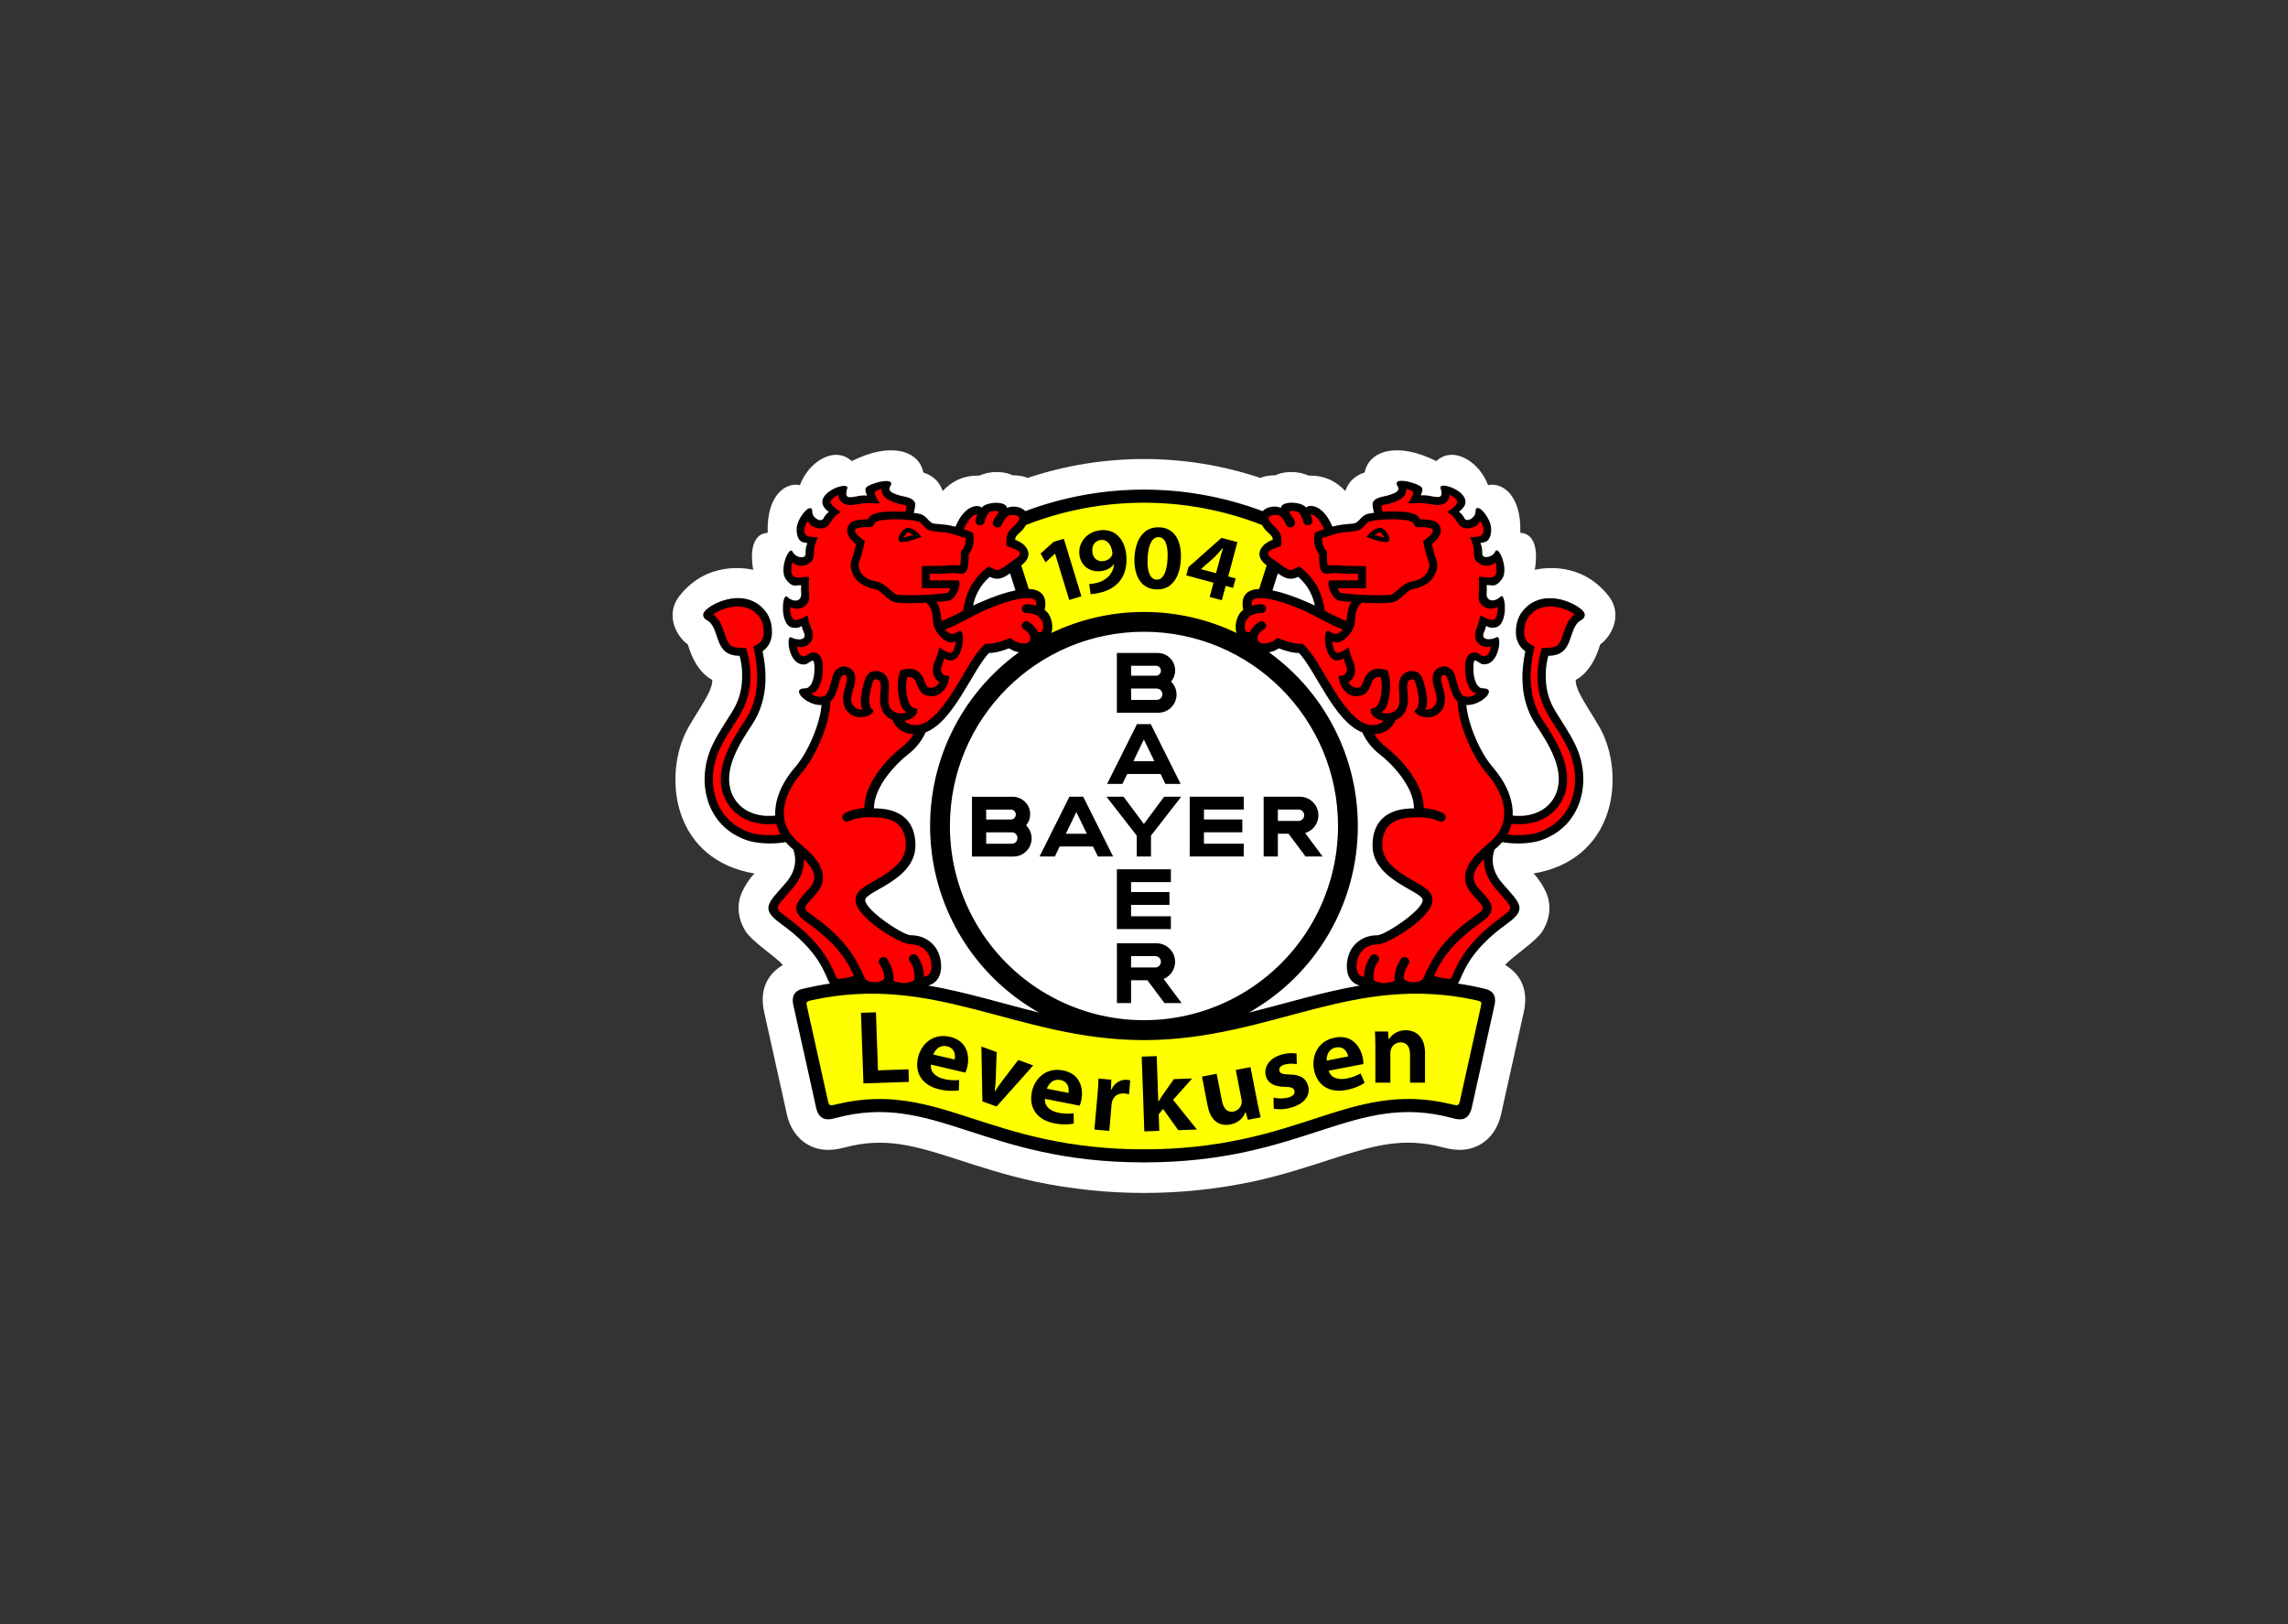 <svg width="100" height="71" viewBox="0 0 100 71" fill="none" xmlns="http://www.w3.org/2000/svg">
<rect x="0" y="0" width="100" height="71" fill="#333333" stroke="none"/>
<path d="M41.202 21.468C41.42 21.239 41.907 20.766 42.804 20.796C43.366 20.537 44.008 20.639 44.247 20.779C44.247 20.779 44.652 20.77 44.913 20.895C48.215 19.792 51.786 19.792 55.088 20.895C55.348 20.77 55.752 20.779 55.752 20.779C55.991 20.639 56.634 20.537 57.196 20.796C58.092 20.766 58.578 21.241 58.798 21.468C58.922 21.121 59.138 20.826 59.645 20.655C59.828 19.715 61.049 19.29 62.772 20.158C63.541 19.46 64.669 20.204 65.038 21.212C65.606 21.069 66.506 21.598 66.446 23.293C67.021 23.323 67.244 23.929 67.081 24.911C67.423 24.838 69.103 24.526 70.307 26.057C70.881 26.788 70.547 27.721 69.937 28.177C69.896 28.291 69.641 29.311 68.87 29.726C68.824 30.243 69.718 31.349 70.055 32.075C71.001 34.12 70.531 37.594 67.025 38.188C67.18 38.333 67.536 38.822 67.653 39.229C67.803 39.754 67.69 40.261 67.424 40.696C67.134 41.172 66.05 41.849 65.783 42.189C66.287 42.487 66.855 43.095 66.6 44.242L65.603 48.728C65.44 49.459 64.953 50.077 64.159 50.237C63.757 50.319 63.335 50.233 63.083 50.166C61.341 49.704 60.08 50.063 58.148 50.689C57.141 51.016 56.045 51.377 54.744 51.66C51.615 52.319 48.384 52.319 45.255 51.66C43.955 51.379 42.856 51.017 41.849 50.691C39.918 50.064 38.657 49.706 36.914 50.168C36.661 50.235 36.24 50.32 35.838 50.239C35.044 50.078 34.556 49.46 34.394 48.729L33.398 44.243C33.143 43.097 33.713 42.488 34.215 42.191C33.946 41.851 32.864 41.174 32.574 40.697C32.31 40.262 32.197 39.755 32.345 39.23C32.462 38.824 32.818 38.335 32.974 38.189C29.469 37.594 28.999 34.121 29.946 32.076C30.282 31.349 31.177 30.242 31.131 29.727C30.358 29.312 30.104 28.291 30.063 28.177C29.452 27.722 29.119 26.788 29.693 26.058C30.897 24.526 32.577 24.839 32.919 24.912C32.755 23.93 32.979 23.324 33.554 23.294C33.493 21.598 34.394 21.069 34.961 21.213C35.331 20.204 36.459 19.46 37.228 20.159C38.951 19.29 40.174 19.715 40.355 20.655C40.862 20.829 41.078 21.121 41.202 21.468Z" fill="white"/>
<path d="M45.61 49.98C44.37 49.712 43.325 49.364 42.366 49.053C40.489 48.444 38.84 47.935 36.681 48.446C36.24 48.555 36.086 48.552 35.989 48.104L35.093 44.066C35.011 43.69 35.121 43.612 35.484 43.53C38.153 42.957 40.353 43.352 42.567 43.917C43.727 44.213 44.879 44.551 46.085 44.816C47.313 45.086 48.596 45.279 49.999 45.279C51.402 45.279 52.685 45.086 53.912 44.816C55.119 44.551 56.27 44.213 57.43 43.917C59.644 43.352 61.845 42.957 64.514 43.53C64.876 43.612 64.986 43.69 64.904 44.066L64.008 48.106C63.91 48.555 63.757 48.557 63.314 48.447C61.154 47.938 59.51 48.447 57.632 49.055C56.67 49.367 55.628 49.714 54.387 49.983C51.493 50.591 48.504 50.591 45.609 49.983L45.61 49.98ZM45.561 26.831L45.444 26.761L45.473 26.627C45.551 26.273 45.503 25.958 44.959 25.939L44.824 25.935L44.412 24.638L44.526 24.557C44.899 24.292 44.813 23.958 44.306 23.778L44.18 23.732V23.599C44.18 23.383 44.31 23.263 44.402 23.179L44.473 23.114C44.495 23.093 44.519 23.068 44.542 23.045C44.593 22.989 44.636 22.928 44.672 22.861L44.705 22.8L44.77 22.774C48.132 21.458 51.867 21.458 55.229 22.774L55.294 22.8L55.327 22.861C55.362 22.928 55.406 22.989 55.457 23.045C55.48 23.07 55.503 23.091 55.525 23.114L55.596 23.179C55.688 23.263 55.819 23.383 55.819 23.599V23.733L55.693 23.779C55.186 23.962 55.098 24.295 55.473 24.558L55.587 24.639L55.175 25.936L55.04 25.94C54.496 25.958 54.447 26.273 54.525 26.628L54.555 26.762L54.438 26.832C54.274 26.931 54.131 27.325 54.226 27.612L54.367 28.038L53.961 27.846C51.456 26.645 48.542 26.645 46.036 27.846L45.631 28.04L45.773 27.613C45.867 27.326 45.724 26.932 45.561 26.833L45.561 26.831Z" fill="#FFFF00"/>
<path d="M64.854 30.283C64.842 30.3 64.829 30.316 64.815 30.331C64.667 30.486 64.375 30.639 64.119 30.631L63.904 30.624L63.923 30.839C64.007 31.767 64.558 33.009 65.114 33.652C65.678 34.305 65.978 35.014 65.947 35.651L65.938 35.835L66.121 35.852C67.194 35.953 67.942 35.443 68.209 34.711C68.616 33.597 67.823 32.393 67.284 31.578C66.574 30.503 66.692 29.283 66.855 28.513L66.881 28.387L66.775 28.315C66.56 28.171 66.446 27.926 66.446 27.647C66.446 27.336 66.523 26.997 66.832 26.687C67.159 26.36 67.508 26.32 68.016 26.32C68.265 26.32 68.886 26.595 69.069 26.866C69.074 26.873 69.075 26.881 69.073 26.889C69.073 26.897 69.061 26.919 69.019 26.942C68.809 27.053 68.692 27.238 68.613 27.417C68.54 27.582 68.49 27.77 68.423 27.947C68.306 28.253 68.157 28.479 67.672 28.479H67.528L67.489 28.617C67.419 28.871 67.379 29.132 67.371 29.396C67.341 30.192 67.539 30.733 67.832 31.215C67.931 31.379 68.087 31.613 68.25 31.875C68.416 32.137 68.567 32.408 68.701 32.688C69.396 34.188 68.93 36.034 67.236 36.572C66.965 36.658 66.356 36.743 65.712 36.633L65.603 36.614L65.533 36.698C65.495 36.744 65.455 36.787 65.412 36.831C65.347 36.895 65.269 36.964 65.183 37.038L65.141 37.074L65.125 37.126C64.979 37.606 65.026 38.166 65.51 38.727C65.701 38.948 65.868 39.128 65.995 39.284C66.122 39.44 66.188 39.547 66.212 39.632C66.245 39.746 66.223 39.893 65.758 40.228C64.575 41.079 64.096 41.802 63.835 42.321C63.715 42.561 63.648 42.751 63.571 42.88C63.517 42.972 63.485 42.989 63.42 42.989C63.188 42.981 62.847 42.94 62.596 42.835L62.443 42.77L62.36 42.911C62.208 43.167 61.601 43.215 61.356 43.054L61.275 43.001L61.184 43.035C60.68 43.222 60.343 43.194 60.14 43.133C60.061 43.111 59.987 43.076 59.919 43.031C59.903 43.02 59.887 43.008 59.873 42.995C58.981 42.928 58.916 42.014 59.304 41.517C59.389 41.408 59.657 41.081 60.216 41.081C60.596 41.081 62.397 39.95 62.397 39.352C62.397 39.215 62.305 39.116 62.239 39.056C62.152 38.983 62.059 38.918 61.961 38.862C61.757 38.74 61.485 38.598 61.213 38.42C60.673 38.069 60.203 37.621 60.203 36.965C60.203 36.438 60.35 35.533 61.824 35.533H62.015V35.342C62.015 34.273 60.944 33.207 60.413 32.802C60.125 32.575 59.895 32.283 59.742 31.949L59.708 31.876L59.633 31.85C59.086 31.658 58.599 31.036 58.14 30.307C57.911 29.947 57.702 29.577 57.503 29.25C57.304 28.922 57.106 28.621 56.908 28.415L56.85 28.355H56.768C56.527 28.358 56.221 28.264 55.96 28.164L55.866 28.127L55.782 28.185C55.312 28.51 54.798 28.299 54.775 28.024L54.759 27.852H54.585C54.316 27.852 54.205 27.688 54.195 27.441C54.184 27.166 54.312 26.907 54.435 26.832L54.552 26.761L54.523 26.628C54.45 26.297 54.316 25.295 57.144 26.534C57.223 26.568 57.303 26.607 57.385 26.648L57.744 26.828L57.656 26.436C57.547 25.941 57.326 25.476 56.862 25.073L56.765 24.988L56.652 25.049C56.466 25.144 56.336 25.128 56.178 25.049C56.074 24.993 55.975 24.928 55.881 24.857C55.764 24.772 55.637 24.673 55.491 24.576C55.092 24.304 55.182 23.965 55.692 23.781L55.818 23.735V23.599C55.819 23.503 55.791 23.41 55.736 23.331C55.714 23.299 55.689 23.268 55.661 23.24C55.638 23.216 55.612 23.194 55.585 23.167C55.557 23.141 55.539 23.124 55.511 23.1C55.484 23.076 55.466 23.054 55.441 23.026C55.388 22.965 55.344 22.897 55.309 22.824C55.167 22.531 55.493 22.189 55.905 22.376L56.172 22.225C56.187 22.216 56.202 22.21 56.218 22.205C56.303 22.177 56.392 22.165 56.481 22.169C56.728 22.175 56.902 22.256 56.931 22.3L57.252 22.293C57.242 22.3 57.234 22.309 57.229 22.32C57.24 22.315 57.253 22.312 57.265 22.311C57.331 22.306 57.398 22.318 57.458 22.347C57.622 22.417 57.859 22.613 58.06 23.098L58.125 23.253L58.287 23.207C58.425 23.168 58.566 23.139 58.709 23.12C58.8 23.11 59.126 23.086 59.204 23.075C59.288 23.061 59.367 23.026 59.433 22.974C59.485 22.933 59.534 22.887 59.578 22.837L59.636 22.775C59.653 22.758 59.672 22.74 59.691 22.724C59.722 22.696 59.757 22.673 59.796 22.657C59.891 22.633 59.986 22.616 60.083 22.607L60.3 22.578L60.243 22.367C60.227 22.309 60.208 22.229 60.197 22.157C60.192 22.127 60.188 22.096 60.186 22.066C60.185 22.058 60.185 22.05 60.186 22.042C60.195 22.012 60.232 21.968 60.369 21.925C60.515 21.879 60.677 21.858 60.779 21.823C60.84 21.802 60.903 21.78 60.962 21.757C61.03 21.732 61.094 21.699 61.153 21.657C61.301 21.56 61.353 21.367 61.275 21.208C61.313 21.212 61.367 21.22 61.435 21.232C61.567 21.256 61.697 21.293 61.822 21.343C61.869 21.361 61.915 21.383 61.959 21.408C61.966 21.412 61.972 21.416 61.978 21.421C61.976 21.439 61.972 21.457 61.966 21.475C61.95 21.525 61.755 21.882 61.755 21.882C61.755 21.882 62.147 21.845 62.196 21.845C62.26 21.844 62.323 21.848 62.386 21.858C62.487 21.875 62.582 21.895 62.665 21.908C62.757 21.927 62.852 21.929 62.945 21.913C63.07 21.889 63.168 21.791 63.193 21.666C63.206 21.59 63.204 21.512 63.187 21.436C63.282 21.456 63.375 21.488 63.462 21.53C63.782 21.684 63.902 21.873 63.855 22.005C63.817 22.11 63.672 22.212 63.667 22.216L63.442 22.366C63.442 22.366 63.671 22.536 63.676 22.541C63.692 22.553 63.708 22.567 63.722 22.58C63.771 22.633 63.813 22.693 63.846 22.757C63.983 23.013 64.268 22.923 64.384 22.856C64.528 22.776 64.633 22.64 64.673 22.48C64.823 22.638 64.967 22.898 64.984 23.089C65 23.256 64.958 23.446 64.881 23.505C64.854 23.526 64.707 23.551 64.683 23.551L64.408 23.582C64.408 23.582 64.552 23.863 64.566 23.912C64.591 24.003 64.601 24.099 64.596 24.194C64.584 24.515 64.889 24.571 65.054 24.544C65.196 24.519 65.326 24.45 65.427 24.347C65.439 24.37 65.451 24.398 65.464 24.429C65.55 24.64 65.597 24.917 65.539 25.116C65.505 25.232 65.339 25.391 65.285 25.402C65.263 25.406 65.24 25.407 65.217 25.405C65.182 25.405 65.147 25.399 65.117 25.396C65.078 25.39 65.038 25.388 64.998 25.389C64.823 25.399 64.775 25.503 64.789 25.624C64.795 25.665 64.798 25.707 64.797 25.749C64.797 25.795 64.793 25.843 64.787 25.92C64.742 26.511 65.242 26.51 65.566 26.335C65.582 26.435 65.588 26.537 65.584 26.639C65.582 26.788 65.552 26.936 65.496 27.075C65.444 27.192 65.383 27.236 65.326 27.246C65.188 27.269 65.133 27.244 65.116 27.235C64.862 27.106 64.795 27.195 64.763 27.343C64.758 27.368 64.754 27.393 64.745 27.424C64.731 27.467 64.714 27.509 64.694 27.549C64.553 27.848 64.684 28.079 64.945 28.131C65.077 28.152 65.212 28.142 65.34 28.101C65.337 28.196 65.323 28.291 65.297 28.382C65.214 28.689 65.052 28.874 64.837 28.856C64.827 28.854 64.818 28.85 64.809 28.846C64.786 28.833 64.763 28.817 64.742 28.803C64.708 28.778 64.673 28.756 64.636 28.737C64.583 28.708 64.524 28.692 64.463 28.691C64.399 28.691 64.291 28.728 64.244 28.874C64.227 28.932 64.216 28.991 64.212 29.052C64.2 29.204 64.205 29.358 64.226 29.51C64.244 29.678 64.293 29.841 64.37 29.992C64.45 30.136 64.588 30.279 64.804 30.279C64.824 30.28 64.84 30.281 64.854 30.283ZM38.72 21.215C38.645 21.373 38.698 21.561 38.844 21.657C38.903 21.699 38.968 21.733 39.035 21.759C39.095 21.782 39.158 21.805 39.219 21.824C39.32 21.86 39.482 21.881 39.628 21.927C39.765 21.97 39.804 22.014 39.811 22.043C39.812 22.051 39.812 22.059 39.811 22.067C39.809 22.098 39.806 22.129 39.8 22.159C39.788 22.233 39.768 22.311 39.754 22.368L39.697 22.578L39.914 22.607C40.011 22.616 40.107 22.633 40.201 22.657C40.241 22.673 40.277 22.696 40.309 22.725C40.328 22.741 40.347 22.759 40.364 22.776L40.422 22.838C40.466 22.888 40.515 22.934 40.567 22.975C40.633 23.028 40.712 23.062 40.796 23.076C40.874 23.088 41.197 23.112 41.291 23.122C41.434 23.14 41.575 23.169 41.713 23.209L41.875 23.255L41.94 23.099C42.141 22.614 42.378 22.418 42.542 22.348C42.602 22.32 42.669 22.307 42.735 22.312C42.747 22.313 42.76 22.316 42.771 22.321C42.766 22.31 42.758 22.301 42.748 22.295L43.069 22.301C43.098 22.255 43.272 22.176 43.519 22.17C43.608 22.166 43.697 22.178 43.782 22.206C43.799 22.212 43.814 22.221 43.828 22.233C44.508 22.19 44.832 22.532 44.69 22.825C44.654 22.899 44.61 22.967 44.556 23.029C44.533 23.056 44.511 23.08 44.486 23.102C44.461 23.124 44.435 23.148 44.413 23.17C44.39 23.191 44.359 23.218 44.336 23.242C44.308 23.27 44.283 23.301 44.261 23.334C44.207 23.412 44.178 23.506 44.179 23.601V23.735L44.305 23.781C44.815 23.965 44.905 24.304 44.506 24.576C44.36 24.675 44.231 24.772 44.116 24.857C44.022 24.928 43.923 24.992 43.819 25.049C43.661 25.13 43.531 25.146 43.345 25.049L43.23 24.991L43.133 25.075C42.67 25.479 42.449 25.946 42.34 26.438L42.252 26.831L42.611 26.65C42.693 26.609 42.773 26.57 42.851 26.536C45.679 25.299 45.546 26.299 45.473 26.63L45.444 26.764L45.56 26.835C45.684 26.91 45.812 27.171 45.801 27.444C45.792 27.69 45.679 27.854 45.411 27.854H45.237L45.221 28.027C45.195 28.302 44.681 28.512 44.211 28.187L44.127 28.13L44.033 28.167C43.773 28.268 43.467 28.361 43.226 28.358H43.144L43.085 28.416C42.889 28.621 42.691 28.922 42.49 29.25C42.289 29.577 42.078 29.947 41.853 30.307C41.396 31.037 40.907 31.658 40.361 31.85L40.285 31.876L40.251 31.949C40.098 32.283 39.868 32.575 39.58 32.802C39.05 33.207 37.978 34.274 37.978 35.342V35.533H38.169C39.643 35.533 39.791 36.439 39.791 36.965C39.791 37.621 39.321 38.069 38.78 38.42C38.508 38.598 38.236 38.741 38.032 38.862C37.934 38.919 37.841 38.983 37.754 39.056C37.688 39.116 37.597 39.216 37.597 39.353C37.597 39.949 39.397 41.081 39.777 41.081C40.336 41.081 40.601 41.408 40.689 41.518C41.077 42.014 41.013 42.928 40.267 42.928H40.201L40.125 42.996C40.111 43.008 40.096 43.02 40.08 43.031C40.011 43.077 39.937 43.111 39.858 43.133C39.655 43.194 39.316 43.222 38.815 43.035L38.723 43.002L38.642 43.054C38.397 43.215 37.79 43.167 37.638 42.912L37.553 42.769L37.397 42.835C37.148 42.941 36.807 42.981 36.573 42.989C36.508 42.989 36.477 42.973 36.422 42.881C36.346 42.751 36.279 42.56 36.158 42.321C35.899 41.802 35.42 41.079 34.235 40.228C33.771 39.894 33.749 39.747 33.781 39.632C33.806 39.547 33.873 39.44 33.999 39.285C34.125 39.129 34.292 38.949 34.483 38.727C34.968 38.166 35.014 37.606 34.869 37.126L34.852 37.074L34.811 37.038C34.727 36.965 34.648 36.895 34.582 36.831C34.539 36.788 34.499 36.743 34.461 36.698L34.391 36.614L34.282 36.633C33.638 36.744 33.029 36.658 32.758 36.572C31.064 36.035 30.597 34.189 31.293 32.688C31.427 32.409 31.578 32.137 31.744 31.875C31.907 31.613 32.065 31.38 32.162 31.215C32.455 30.733 32.653 30.192 32.623 29.396C32.615 29.133 32.575 28.871 32.505 28.617L32.466 28.479H32.327C31.842 28.479 31.693 28.253 31.576 27.947C31.509 27.77 31.459 27.58 31.386 27.418C31.307 27.238 31.19 27.054 30.98 26.942C30.939 26.919 30.928 26.896 30.926 26.89C30.924 26.882 30.925 26.873 30.93 26.866C31.113 26.594 31.734 26.32 31.983 26.32C32.491 26.32 32.84 26.36 33.167 26.687C33.476 26.997 33.553 27.336 33.553 27.647C33.553 27.927 33.439 28.171 33.224 28.315L33.118 28.387L33.144 28.513C33.305 29.282 33.425 30.504 32.713 31.577C32.174 32.392 31.381 33.596 31.788 34.71C32.055 35.444 32.803 35.952 33.876 35.852L34.059 35.834L34.05 35.651C34.019 35.014 34.318 34.304 34.884 33.652C35.441 33.01 35.991 31.766 36.074 30.838L36.093 30.624L35.878 30.63C35.623 30.638 35.329 30.485 35.183 30.33C35.167 30.314 35.153 30.298 35.141 30.28H35.193C35.408 30.28 35.547 30.137 35.627 29.994C35.704 29.843 35.752 29.68 35.771 29.512C35.792 29.36 35.797 29.206 35.785 29.053C35.78 28.993 35.769 28.934 35.753 28.876C35.707 28.728 35.597 28.692 35.533 28.692C35.473 28.694 35.414 28.709 35.361 28.738C35.324 28.758 35.289 28.78 35.255 28.804C35.233 28.819 35.209 28.835 35.187 28.847C35.178 28.852 35.169 28.855 35.16 28.857C34.944 28.876 34.782 28.691 34.699 28.384C34.674 28.292 34.66 28.198 34.657 28.103C34.784 28.143 34.919 28.154 35.051 28.133C35.313 28.081 35.443 27.85 35.302 27.551C35.282 27.511 35.265 27.469 35.252 27.426C35.242 27.394 35.239 27.37 35.233 27.345C35.202 27.196 35.135 27.108 34.881 27.236C34.864 27.245 34.807 27.271 34.671 27.248C34.613 27.238 34.553 27.194 34.5 27.076C34.444 26.938 34.415 26.79 34.413 26.64C34.408 26.539 34.414 26.437 34.431 26.337C34.756 26.512 35.255 26.512 35.209 25.921C35.204 25.845 35.2 25.795 35.199 25.75C35.199 25.709 35.202 25.667 35.207 25.626C35.222 25.504 35.173 25.4 34.999 25.39C34.959 25.389 34.919 25.392 34.88 25.397C34.849 25.401 34.815 25.406 34.78 25.407C34.757 25.409 34.734 25.408 34.712 25.404C34.657 25.392 34.491 25.234 34.457 25.118C34.4 24.918 34.446 24.641 34.532 24.43C34.545 24.399 34.558 24.372 34.57 24.348C34.67 24.452 34.801 24.521 34.943 24.546C35.106 24.573 35.412 24.519 35.401 24.196C35.396 24.1 35.406 24.005 35.431 23.913C35.444 23.865 35.589 23.584 35.589 23.584L35.314 23.552C35.29 23.55 35.142 23.526 35.116 23.507C35.039 23.448 34.997 23.258 35.012 23.091C35.03 22.9 35.173 22.639 35.319 22.486C35.364 22.644 35.469 22.778 35.612 22.858C35.728 22.925 36.015 23.014 36.151 22.759C36.185 22.694 36.229 22.634 36.28 22.582C36.294 22.568 36.308 22.555 36.324 22.543C36.328 22.214 36.183 22.111 36.145 22.006C36.099 21.875 36.217 21.685 36.538 21.532C36.625 21.488 36.718 21.456 36.813 21.435C36.796 21.51 36.794 21.588 36.808 21.664C36.832 21.79 36.931 21.888 37.056 21.912C37.149 21.928 37.244 21.926 37.336 21.907C37.419 21.893 37.514 21.873 37.615 21.857C37.677 21.847 37.741 21.843 37.805 21.844C37.854 21.844 38.246 21.881 38.246 21.881C38.246 21.881 38.05 21.525 38.032 21.474C38.025 21.454 38.02 21.434 38.019 21.413C38.024 21.408 38.023 21.418 38.039 21.408C38.083 21.382 38.129 21.36 38.176 21.342C38.301 21.292 38.431 21.255 38.564 21.232C38.615 21.222 38.667 21.217 38.72 21.215Z" fill="#FF0000"/>
<path d="M31.735 27.885C31.872 28.235 31.958 28.344 32.601 28.319C32.712 28.666 32.778 29.025 32.797 29.388C32.828 30.223 32.619 30.797 32.312 31.304C32.212 31.469 32.057 31.702 31.893 31.965C31.73 32.221 31.583 32.486 31.451 32.76C30.787 34.196 31.248 35.91 32.814 36.408C33.045 36.481 33.557 36.555 34.114 36.484C34.033 36.337 33.972 36.181 33.934 36.018C32.778 36.14 31.932 35.605 31.627 34.769C31.398 34.148 31.517 33.519 31.736 32.968C31.955 32.416 32.293 31.899 32.569 31.482C33.241 30.466 33.157 29.278 32.925 28.264C33.149 28.146 33.38 28.054 33.379 27.646C33.379 27.356 33.317 27.065 33.051 26.816C32.451 26.252 31.505 26.611 31.174 26.861C31.337 26.988 31.464 27.156 31.541 27.348C31.615 27.515 31.666 27.705 31.735 27.885ZM39.523 31.515C39.636 31.629 39.795 31.699 40.019 31.699C40.508 31.699 41 31.223 41.535 30.415C41.791 30.028 42.027 29.615 42.248 29.247C42.468 28.88 42.699 28.514 42.934 28.269L43.055 28.143C43.486 28.197 44.153 27.891 44.153 27.891L44.329 28.012C44.481 28.111 44.663 28.15 44.842 28.124C44.943 28.118 45.023 28.038 45.029 27.937C45.056 27.735 44.877 27.582 44.768 27.524C44.539 27.415 44.703 27.07 44.933 27.18C44.933 27.18 45.198 27.288 45.373 27.642C45.563 27.66 45.581 27.558 45.593 27.439C45.617 27.21 45.479 26.806 44.869 26.802C44.615 26.82 44.588 26.439 44.842 26.421C44.842 26.421 45.109 26.406 45.284 26.485C45.315 26.303 45.248 26.218 45.173 26.189C44.953 26.104 44.353 26.1 42.934 26.727C42.614 26.868 41.94 27.277 41.297 27.524C41.438 27.694 41.663 27.791 41.875 27.616C42.22 27.331 42.15 28.791 41.615 28.869C41.489 28.884 41.362 28.852 41.26 28.778C41.246 28.874 41.22 28.967 41.183 29.056C41.064 29.286 41.113 29.565 41.487 29.544C41.492 29.995 41.09 30.625 40.439 30.386C39.981 30.218 40.169 29.52 39.654 29.604C39.639 29.607 39.585 29.859 39.611 30.176C39.687 31.126 40.065 30.909 40.086 31.015C40.133 31.247 39.859 31.457 39.523 31.515ZM39.931 32.098C39.421 32.072 39.145 31.812 39.007 31.473C38.736 31.372 38.51 31.128 38.465 30.674C38.423 30.249 38.67 29.697 38.236 29.697C38.166 29.697 38.084 30.027 38.049 30.19C37.829 31.207 38.319 30.942 38.134 31.158C37.819 31.525 36.738 31.446 36.858 30.382C36.891 30.078 37.189 29.501 36.879 29.501C36.657 29.501 36.685 30.326 36.295 30.668C36.269 31.746 35.579 33.165 35.041 33.785C34.126 34.844 34.001 35.939 34.736 36.676C34.844 36.785 34.993 36.905 35.144 37.04C35.323 37.192 35.489 37.359 35.639 37.54C35.948 37.929 36.182 38.52 35.653 39.094C35.526 39.231 35.415 39.363 35.314 39.473C35.076 39.734 35.238 39.828 35.446 39.974C36.316 40.582 36.828 41.124 37.17 41.61C37.318 41.821 37.449 42.043 37.563 42.274C37.658 42.462 37.734 42.635 37.814 42.794C37.867 42.899 38.326 43.063 38.651 42.794C38.659 42.581 38.571 42.336 38.445 42.156C38.293 41.936 38.623 41.708 38.775 41.927C38.947 42.175 39.089 42.572 39.047 42.886C39.413 43.014 39.71 43.001 39.963 42.853C40 42.477 39.898 42.206 39.772 42.04C39.61 41.827 39.929 41.584 40.092 41.797C40.281 42.061 40.38 42.378 40.377 42.702C40.596 42.679 40.675 42.535 40.7 42.368C40.741 42.105 40.645 41.787 40.529 41.639C40.457 41.547 40.243 41.283 39.782 41.283C39.353 41.283 37.391 40.117 37.391 39.345C37.391 39.112 37.545 38.958 37.62 38.892C37.717 38.81 37.821 38.737 37.93 38.674C38.133 38.553 38.402 38.412 38.672 38.236C39.203 37.891 39.588 37.498 39.588 36.957C39.588 36.486 39.447 35.839 38.486 35.752C38.281 35.733 37.58 35.665 37.135 35.893C36.896 36.014 36.685 35.72 36.903 35.565C36.903 35.565 37.151 35.382 37.776 35.323C37.783 34.148 38.931 33.031 39.46 32.627C39.647 32.48 39.806 32.301 39.931 32.098ZM35.134 37.559C35.144 37.972 35.008 38.414 34.63 38.851C34.44 39.071 34.274 39.248 34.149 39.405C33.92 39.692 33.904 39.748 34.349 40.072C35.553 40.947 36.057 41.687 36.33 42.234C36.511 42.596 36.559 42.804 36.632 42.797C36.789 42.786 36.946 42.763 37.1 42.728C37.177 42.711 37.252 42.687 37.325 42.657C37.042 42.061 36.643 41.295 35.24 40.308C34.469 39.764 34.844 39.411 35.383 38.828C35.801 38.374 35.516 37.935 35.134 37.559ZM41.539 25.716H40.292V24.746C40.292 24.746 41.276 24.751 41.574 24.715C41.685 24.703 41.797 24.707 41.907 24.726C41.926 24.729 41.975 24.72 41.976 24.689C42.005 24.518 41.993 24.13 41.993 24.13C42.139 23.967 42.218 23.755 42.215 23.536C41.882 23.411 41.538 23.307 41.271 23.274C41.176 23.263 40.849 23.238 40.77 23.226C40.663 23.21 40.562 23.168 40.475 23.103C40.419 23.06 40.239 22.82 40.145 22.799C39.432 22.641 38.624 22.716 38.437 22.758C38.291 22.792 38.174 22.9 38.128 23.042C37.993 23.042 37.697 23.042 37.573 23.066C37.428 23.096 37.374 23.105 37.37 23.203C37.364 23.375 37.794 23.647 37.794 23.647C37.734 23.969 37.651 24.286 37.545 24.596C37.511 24.692 37.509 24.772 37.591 24.963C37.707 25.231 37.988 25.375 38.37 25.436C38.647 25.482 38.999 25.921 39.171 25.99C39.276 26.032 39.936 26.026 40.191 26.016C40.702 25.996 41.226 25.956 41.401 25.917C41.455 25.906 41.51 25.785 41.539 25.716ZM40.478 26.347C39.865 26.382 39.178 26.389 39.013 26.298C38.669 26.112 38.473 25.808 38.303 25.775C37.907 25.699 37.465 25.536 37.277 25.101C37.052 24.581 37.283 24.478 37.417 23.792C36.929 23.415 36.951 23.058 37.196 22.844C37.3 22.753 37.631 22.701 37.943 22.701C38.029 22.352 38.912 22.33 39.569 22.38C39.583 22.328 39.6 22.267 39.614 22.219C39.642 22.128 39.642 22.102 39.498 22.073C39.191 22.009 39.017 21.96 38.804 21.837C38.621 21.729 38.513 21.538 38.549 21.442C38.59 21.334 38.266 21.444 38.235 21.503C38.182 21.604 38.458 22.016 38.458 22.016C38.254 21.999 38.048 21.993 37.843 21.997C37.509 22.015 37.308 22.102 37.072 22.076C36.79 22.045 36.634 21.823 36.654 21.663C36.667 21.565 36.288 21.835 36.299 21.948C36.307 22.035 36.433 22.188 36.744 22.39C36.203 22.706 36.338 23.09 35.874 23.108C35.736 23.113 35.37 23.008 35.333 22.81C35.309 22.691 35.055 23.136 35.206 23.36C35.286 23.477 35.37 23.465 35.756 23.491C35.6 23.798 35.575 23.944 35.575 24.202C35.575 24.451 35.495 24.543 35.306 24.661C35.168 24.745 34.859 24.798 34.662 24.602C34.608 24.547 34.555 24.952 34.603 25.073C34.651 25.195 34.717 25.257 34.91 25.251C35.2 25.242 35.365 25.183 35.36 25.238C35.343 25.513 35.346 25.788 35.369 26.063C35.401 26.521 34.906 26.728 34.568 26.548C34.481 26.503 34.561 27.083 34.721 27.099C35.02 27.128 35.297 26.855 35.31 26.934C35.384 27.405 35.487 27.454 35.516 27.68C35.583 28.211 35.067 28.349 34.885 28.269C34.759 28.215 34.923 28.787 35.188 28.682C35.28 28.645 35.407 28.53 35.529 28.53C35.722 28.53 35.84 28.598 35.92 28.851C35.96 28.979 35.981 29.257 35.939 29.538C35.919 29.722 35.866 29.9 35.781 30.063C35.726 30.163 35.622 30.273 35.526 30.298C35.348 30.343 35.816 30.556 36.047 30.421C36.232 30.311 36.371 29.604 36.41 29.507C36.523 29.224 36.716 29.14 36.877 29.14C37.105 29.133 37.306 29.286 37.361 29.507C37.388 29.639 37.384 29.776 37.35 29.907C37.329 30.005 37.229 30.366 37.216 30.424C37.088 31.047 37.774 31.07 37.699 30.992C37.594 30.879 37.608 30.507 37.694 30.113C37.713 30.021 37.789 29.7 37.862 29.578C37.974 29.387 38.132 29.334 38.235 29.334C38.774 29.334 38.857 29.765 38.854 30.012C38.854 30.117 38.825 30.553 38.825 30.638C38.825 31.375 39.759 31.186 39.6 31.114C39.417 31.032 39.304 30.742 39.251 30.204C39.205 29.758 39.325 29.314 39.36 29.302C39.735 29.188 40.117 29.178 40.348 29.64C40.406 29.756 40.458 29.958 40.531 30.02C40.684 30.147 40.996 30.016 41.068 29.812C40.729 29.684 40.714 29.194 40.874 28.867C40.958 28.682 41.019 28.486 41.055 28.286C41.108 28.345 41.428 28.585 41.588 28.532C41.708 28.493 41.834 27.979 41.708 28.05C41.439 28.201 41.113 27.861 40.994 27.701C40.857 27.527 40.779 27.313 40.773 27.091C40.759 26.854 40.738 26.558 40.478 26.347ZM42.098 26.703C42.187 26.075 42.405 25.454 43.008 24.93L43.202 24.761L43.431 24.878C43.555 24.941 43.62 24.933 43.732 24.878C43.827 24.825 43.917 24.766 44.003 24.701C44.121 24.614 44.255 24.517 44.403 24.415C44.692 24.221 44.576 24.074 44.263 23.967L43.988 23.864V23.642C43.988 23.297 44.147 23.149 44.286 23.025C44.312 23.002 44.578 22.787 44.539 22.642C44.493 22.465 44.127 22.524 44.127 22.524C43.962 22.57 43.832 22.814 43.782 22.936C43.68 23.183 43.309 23.028 43.411 22.783C43.474 22.641 43.556 22.509 43.657 22.39C43.648 22.306 43.318 22.333 43.216 22.409C43.129 22.526 43.067 22.66 43.033 22.802C42.985 23.066 42.591 22.994 42.639 22.73C42.657 22.647 42.684 22.566 42.719 22.488C42.536 22.478 42.307 22.711 42.124 23.138C42.264 23.187 42.402 23.239 42.532 23.291C42.598 23.638 42.532 23.995 42.334 24.248C42.334 24.615 42.357 25.143 41.948 25.08C41.837 25.06 41.725 25.052 41.613 25.056C41.304 25.093 40.851 25.086 40.635 25.087V25.372H41.895C42.032 25.507 41.813 26.197 41.46 26.259C41.365 26.276 41.173 26.297 40.937 26.316C41.111 26.598 41.127 26.949 41.148 27.15C41.474 27.021 41.791 26.872 42.098 26.703ZM57.899 26.703C58.206 26.872 58.524 27.021 58.851 27.15C58.871 26.949 58.888 26.6 59.062 26.316C58.826 26.297 58.634 26.276 58.539 26.259C58.185 26.197 57.968 25.507 58.104 25.372H59.36V25.087C59.143 25.087 58.69 25.093 58.382 25.056C58.27 25.052 58.157 25.06 58.047 25.08C57.637 25.143 57.66 24.617 57.66 24.248C57.461 23.995 57.397 23.638 57.461 23.291C57.591 23.239 57.729 23.187 57.869 23.138C57.686 22.711 57.457 22.478 57.274 22.488C57.309 22.566 57.336 22.647 57.354 22.73C57.4 22.993 57.008 23.065 56.96 22.802C56.926 22.66 56.864 22.526 56.777 22.408C56.675 22.333 56.345 22.306 56.337 22.39C56.437 22.508 56.52 22.639 56.583 22.78C56.685 23.028 56.315 23.181 56.213 22.934C56.163 22.814 56.033 22.567 55.868 22.521C55.868 22.521 55.502 22.462 55.456 22.64C55.417 22.785 55.685 23 55.709 23.023C55.846 23.146 56.006 23.294 56.006 23.64V23.862L55.731 23.965C55.419 24.072 55.303 24.219 55.591 24.413C55.74 24.513 55.873 24.613 55.992 24.699C56.078 24.764 56.168 24.823 56.263 24.876C56.374 24.933 56.439 24.941 56.563 24.876L56.792 24.759L56.986 24.928C57.591 25.454 57.81 26.075 57.899 26.703ZM59.521 26.347C59.261 26.558 59.239 26.854 59.226 27.092C59.219 27.313 59.141 27.527 59.004 27.701C58.883 27.861 58.559 28.201 58.29 28.05C58.164 27.98 58.29 28.493 58.41 28.532C58.571 28.586 58.89 28.345 58.944 28.286C58.979 28.486 59.04 28.682 59.124 28.867C59.284 29.194 59.27 29.684 58.93 29.812C59.002 30.016 59.314 30.147 59.467 30.02C59.541 29.959 59.592 29.756 59.65 29.64C59.881 29.178 60.263 29.188 60.638 29.302C60.674 29.314 60.792 29.758 60.747 30.204C60.694 30.742 60.58 31.032 60.398 31.114C60.237 31.186 61.169 31.375 61.169 30.638C61.169 30.554 61.142 30.117 61.141 30.012C61.138 29.765 61.22 29.334 61.759 29.334C61.862 29.334 62.02 29.387 62.132 29.579C62.205 29.702 62.281 30.022 62.301 30.113C62.386 30.507 62.401 30.88 62.295 30.992C62.222 31.07 62.908 31.047 62.778 30.422C62.766 30.364 62.666 30.003 62.644 29.905C62.61 29.774 62.607 29.637 62.634 29.505C62.688 29.284 62.89 29.131 63.117 29.138C63.279 29.138 63.472 29.223 63.585 29.505C63.624 29.602 63.762 30.309 63.948 30.418C64.177 30.553 64.647 30.341 64.469 30.296C64.373 30.271 64.269 30.161 64.213 30.061C64.129 29.898 64.075 29.72 64.055 29.536C64.013 29.253 64.034 28.976 64.075 28.849C64.155 28.597 64.272 28.528 64.466 28.528C64.588 28.528 64.714 28.642 64.806 28.68C65.072 28.785 65.236 28.212 65.11 28.267C64.927 28.346 64.411 28.208 64.479 27.678C64.507 27.452 64.611 27.403 64.685 26.932C64.697 26.852 64.975 27.126 65.273 27.096C65.433 27.081 65.513 26.5 65.427 26.546C65.089 26.726 64.594 26.519 64.626 26.061C64.649 25.786 64.652 25.511 64.634 25.236C64.63 25.181 64.794 25.24 65.085 25.248C65.277 25.254 65.345 25.189 65.391 25.071C65.437 24.953 65.389 24.545 65.335 24.599C65.138 24.796 64.828 24.743 64.692 24.658C64.503 24.54 64.422 24.448 64.422 24.2C64.422 23.941 64.397 23.795 64.242 23.488C64.629 23.463 64.713 23.475 64.791 23.357C64.942 23.134 64.688 22.689 64.665 22.807C64.626 23.006 64.26 23.111 64.124 23.106C63.658 23.087 63.793 22.704 63.254 22.388C63.565 22.185 63.69 22.032 63.699 21.945C63.71 21.832 63.332 21.563 63.343 21.661C63.363 21.822 63.206 22.044 62.925 22.073C62.69 22.099 62.488 22.012 62.155 21.994C61.949 21.99 61.744 21.996 61.539 22.013C61.539 22.013 61.814 21.601 61.763 21.501C61.731 21.441 61.408 21.332 61.448 21.439C61.484 21.535 61.378 21.727 61.193 21.834C60.98 21.958 60.806 22.007 60.499 22.07C60.356 22.099 60.356 22.125 60.383 22.217C60.397 22.263 60.415 22.326 60.429 22.377C61.085 22.328 61.968 22.35 62.054 22.698C62.366 22.698 62.695 22.751 62.801 22.842C63.047 23.053 63.068 23.413 62.581 23.789C62.714 24.477 62.947 24.578 62.721 25.098C62.532 25.534 62.091 25.694 61.695 25.773C61.524 25.806 61.328 26.109 60.985 26.296C60.819 26.389 60.132 26.382 59.521 26.347ZM58.459 25.716C58.489 25.785 58.544 25.906 58.599 25.918C58.775 25.958 59.299 25.997 59.809 26.017C60.064 26.027 60.725 26.033 60.83 25.991C61 25.92 61.352 25.482 61.627 25.438C62.006 25.378 62.287 25.232 62.405 24.964C62.489 24.772 62.487 24.692 62.451 24.598C62.345 24.288 62.261 23.972 62.201 23.65C62.201 23.65 62.631 23.378 62.624 23.206C62.621 23.106 62.567 23.097 62.422 23.068C62.298 23.042 62.002 23.044 61.867 23.044C61.822 22.901 61.705 22.792 61.559 22.757C61.372 22.715 60.564 22.64 59.851 22.798C59.757 22.819 59.576 23.059 59.52 23.102C59.434 23.167 59.333 23.209 59.227 23.224C59.147 23.237 58.82 23.261 58.723 23.272C58.456 23.303 58.113 23.41 57.779 23.535C57.775 23.755 57.855 23.968 58.001 24.131C58.001 24.131 57.99 24.519 58.018 24.69C58.018 24.721 58.069 24.73 58.088 24.727C58.198 24.708 58.309 24.704 58.42 24.716C58.717 24.752 59.702 24.747 59.702 24.747V25.717L58.459 25.716ZM64.863 37.559C64.481 37.935 64.195 38.374 64.614 38.828C65.152 39.411 65.529 39.765 64.757 40.308C63.353 41.295 62.955 42.059 62.672 42.657C62.745 42.687 62.82 42.711 62.897 42.728C63.052 42.763 63.209 42.786 63.367 42.797C63.442 42.804 63.488 42.596 63.669 42.234C63.944 41.687 64.447 40.947 65.65 40.072C66.095 39.748 66.078 39.692 65.85 39.405C65.725 39.248 65.558 39.071 65.368 38.851C64.989 38.414 64.853 37.97 64.863 37.559ZM60.066 32.098C60.192 32.303 60.353 32.483 60.542 32.631C61.071 33.034 62.219 34.152 62.226 35.327C62.85 35.387 63.099 35.569 63.099 35.569C63.317 35.723 63.105 36.018 62.867 35.897C62.421 35.667 61.723 35.737 61.515 35.756C60.554 35.843 60.414 36.489 60.414 36.961C60.414 37.502 60.797 37.894 61.33 38.24C61.6 38.416 61.869 38.556 62.072 38.678C62.181 38.741 62.285 38.814 62.382 38.895C62.456 38.962 62.611 39.116 62.611 39.348C62.611 40.12 60.648 41.286 60.22 41.286C59.759 41.286 59.545 41.55 59.473 41.643C59.358 41.791 59.261 42.108 59.301 42.372C59.327 42.539 59.406 42.683 59.625 42.706C59.621 42.381 59.721 42.065 59.909 41.801C60.071 41.588 60.39 41.831 60.23 42.044C60.104 42.21 60.001 42.481 60.039 42.857C60.292 43.004 60.588 43.017 60.955 42.889C60.913 42.576 61.055 42.179 61.227 41.93C61.379 41.71 61.709 41.939 61.557 42.16C61.431 42.343 61.343 42.585 61.351 42.798C61.676 43.065 62.134 42.902 62.188 42.798C62.268 42.639 62.344 42.466 62.438 42.278C62.553 42.047 62.684 41.825 62.832 41.614C63.174 41.128 63.687 40.586 64.556 39.978C64.764 39.832 64.926 39.738 64.688 39.477C64.586 39.367 64.476 39.236 64.349 39.098C63.82 38.524 64.053 37.933 64.363 37.544C64.513 37.363 64.679 37.196 64.858 37.044C65.009 36.91 65.157 36.788 65.266 36.68C66.001 35.944 65.878 34.846 64.96 33.788C64.422 33.167 63.733 31.749 63.707 30.672C63.316 30.331 63.344 29.504 63.123 29.504C62.812 29.504 63.11 30.081 63.144 30.385C63.264 31.45 62.183 31.529 61.867 31.162C61.684 30.946 62.173 31.211 61.953 30.193C61.918 30.031 61.836 29.701 61.765 29.701C61.331 29.701 61.578 30.251 61.536 30.678C61.491 31.132 61.265 31.376 60.995 31.477C60.852 31.812 60.574 32.072 60.066 32.098ZM60.473 31.515C60.138 31.457 59.864 31.247 59.91 31.014C59.931 30.908 60.308 31.125 60.385 30.175C60.41 29.858 60.357 29.606 60.342 29.603C59.827 29.52 60.016 30.217 59.557 30.385C58.906 30.624 58.504 29.994 58.509 29.543C58.882 29.564 58.932 29.287 58.812 29.055C58.775 28.966 58.749 28.873 58.736 28.777C58.633 28.851 58.506 28.884 58.38 28.869C57.845 28.791 57.775 27.33 58.121 27.615C58.333 27.79 58.557 27.693 58.699 27.523C58.055 27.276 57.381 26.867 57.061 26.726C55.642 26.099 55.042 26.103 54.822 26.188C54.748 26.217 54.68 26.302 54.711 26.483C54.886 26.405 55.154 26.42 55.154 26.42C55.408 26.439 55.38 26.82 55.127 26.801C54.516 26.805 54.379 27.209 54.402 27.438C54.414 27.557 54.432 27.659 54.622 27.641C54.798 27.287 55.063 27.179 55.063 27.179C55.292 27.069 55.457 27.414 55.228 27.524C55.118 27.581 54.939 27.734 54.966 27.936C54.972 28.037 55.053 28.117 55.154 28.123C55.332 28.149 55.515 28.11 55.667 28.011L55.842 27.89C55.842 27.89 56.511 28.196 56.941 28.142L57.061 28.268C57.297 28.514 57.528 28.88 57.748 29.246C57.968 29.613 58.206 30.026 58.46 30.414C58.995 31.222 59.487 31.698 59.977 31.698C60.201 31.7 60.361 31.629 60.473 31.515ZM68.262 27.885C68.331 27.705 68.382 27.515 68.456 27.348C68.532 27.156 68.659 26.988 68.822 26.861C68.491 26.61 67.544 26.252 66.945 26.815C66.679 27.066 66.617 27.356 66.617 27.645C66.617 28.054 66.846 28.146 67.07 28.264C66.839 29.278 66.754 30.465 67.427 31.482C67.701 31.899 68.041 32.418 68.26 32.967C68.478 33.517 68.596 34.148 68.37 34.769C68.064 35.604 67.218 36.139 66.062 36.018C66.024 36.18 65.965 36.337 65.885 36.484C66.441 36.555 66.953 36.481 67.184 36.408C68.75 35.91 69.212 34.196 68.547 32.759C68.415 32.486 68.268 32.221 68.105 31.965C67.942 31.702 67.785 31.469 67.686 31.303C67.379 30.797 67.17 30.223 67.201 29.388C67.22 29.025 67.286 28.666 67.395 28.319C68.039 28.345 68.128 28.235 68.262 27.885ZM49.998 50.246C51.46 50.253 52.919 50.102 54.348 49.794C55.581 49.527 56.619 49.181 57.574 48.872C59.45 48.262 61.145 47.736 63.36 48.26C63.756 48.358 63.758 48.357 63.822 48.063L64.718 44.027C64.77 43.788 64.77 43.786 64.473 43.719C61.847 43.154 59.681 43.541 57.477 44.104C56.314 44.401 55.161 44.74 53.951 45.005C52.711 45.277 51.414 45.473 49.997 45.473C48.579 45.473 47.283 45.277 46.042 45.005C44.834 44.74 43.681 44.4 42.517 44.104C40.312 43.541 38.146 43.155 35.52 43.719C35.223 43.786 35.223 43.788 35.276 44.027L36.172 48.065C36.236 48.359 36.237 48.36 36.633 48.262C38.851 47.738 40.541 48.262 42.42 48.873C43.378 49.181 44.416 49.528 45.649 49.794C47.078 50.101 48.536 50.253 49.998 50.246ZM45.408 44.267C42.63 42.698 40.842 39.82 40.665 36.632C40.488 33.443 41.947 30.385 44.534 28.518C44.38 28.491 44.232 28.431 44.102 28.343C43.839 28.446 43.504 28.551 43.224 28.547C42.507 29.295 41.674 31.558 40.456 32.017C40.29 32.383 40.039 32.704 39.723 32.952C39.193 33.357 38.197 34.373 38.197 35.34C39.824 35.34 40.01 36.386 40.01 36.963C40.01 38.485 37.816 38.953 37.816 39.351C37.816 39.79 39.468 40.888 39.805 40.888C40.452 40.888 40.77 41.272 40.868 41.398C41.205 41.829 41.335 42.891 40.563 43.086C42.211 43.368 43.772 43.865 45.408 44.267ZM59.346 36.112C59.347 39.491 57.529 42.608 54.588 44.267C56.227 43.865 57.786 43.368 59.434 43.088C58.662 42.893 58.793 41.831 59.129 41.4C59.227 41.274 59.545 40.89 60.192 40.89C60.529 40.89 62.181 39.792 62.181 39.353C62.181 38.955 59.988 38.487 59.988 36.965C59.988 36.388 60.173 35.342 61.8 35.342C61.8 34.375 60.804 33.359 60.274 32.955C59.958 32.706 59.707 32.385 59.541 32.019C58.324 31.561 57.491 29.296 56.774 28.547C56.493 28.551 56.158 28.447 55.895 28.344C55.765 28.432 55.618 28.491 55.463 28.518C57.903 30.276 59.348 33.102 59.346 36.112ZM41.517 36.112C41.517 39.145 43.133 41.949 45.758 43.465C48.382 44.982 51.615 44.982 54.239 43.465C56.863 41.949 58.48 39.145 58.48 36.112C58.48 31.421 54.682 27.62 49.998 27.62C45.314 27.62 41.517 31.421 41.517 36.112ZM55.851 25.067L55.614 25.81C56.021 25.892 56.547 26.064 57.222 26.36C57.303 26.396 57.386 26.435 57.471 26.478C57.368 26.016 57.165 25.59 56.739 25.218C56.397 25.392 56.156 25.281 55.851 25.067ZM44.383 25.81L44.146 25.067C43.84 25.281 43.6 25.392 43.259 25.218C42.831 25.59 42.628 26.016 42.526 26.478C42.611 26.435 42.694 26.396 42.776 26.36C43.451 26.064 43.976 25.892 44.383 25.81ZM55.158 22.952C51.841 21.654 48.156 21.654 44.839 22.952C44.642 23.321 44.37 23.349 44.37 23.599C44.91 23.793 45.221 24.299 44.635 24.716L44.965 25.751C45.692 25.775 45.747 26.271 45.659 26.67C45.915 26.825 46.071 27.321 45.953 27.672C48.511 26.447 51.486 26.447 54.044 27.672C53.928 27.321 54.082 26.825 54.338 26.67C54.25 26.271 54.305 25.774 55.032 25.751L55.362 24.715C54.776 24.299 55.087 23.793 55.627 23.598C55.627 23.349 55.355 23.321 55.158 22.952ZM44.811 22.348C48.155 21.091 51.84 21.091 55.184 22.348C55.37 22.149 55.736 22.091 55.981 22.202C56.019 21.877 56.913 21.933 57.087 22.194C57.17 22.059 57.805 21.991 58.232 23.024C58.38 22.983 58.53 22.953 58.682 22.933C58.774 22.922 59.095 22.898 59.171 22.887C59.385 22.854 59.471 22.579 59.723 22.48C59.832 22.45 59.943 22.429 60.056 22.418C60.021 22.293 59.971 22.079 59.997 21.99C60.074 21.727 60.512 21.715 60.713 21.644C60.948 21.566 61.224 21.483 61.078 21.245C60.806 20.8 62.027 21.123 62.147 21.322C62.215 21.434 62.092 21.656 62.092 21.656C62.199 21.647 62.307 21.651 62.413 21.667C62.813 21.733 63.125 21.861 62.962 21.346C62.857 21.01 64.244 21.464 64.027 22.067C63.965 22.238 63.765 22.371 63.765 22.371C63.868 22.449 63.952 22.549 64.01 22.665C64.107 22.848 64.487 22.635 64.487 22.385C64.487 21.872 65.124 22.575 65.17 23.069C65.186 23.241 65.156 23.527 64.993 23.654C64.913 23.714 64.7 23.738 64.7 23.738C64.7 23.738 64.794 23.901 64.783 24.197C64.773 24.455 65.228 24.382 65.36 24.1C65.469 23.867 65.867 24.651 65.718 25.166C65.672 25.331 65.461 25.554 65.322 25.585C65.173 25.618 64.967 25.539 64.974 25.597C64.988 25.708 64.988 25.82 64.974 25.93C64.947 26.297 65.312 26.348 65.591 26.079C65.804 25.875 65.939 27.332 65.355 27.431C65.009 27.489 64.962 27.312 64.948 27.378C64.933 27.465 64.905 27.549 64.865 27.627C64.681 28.017 65.171 27.994 65.42 27.857C65.644 27.735 65.554 29.104 64.818 29.041C64.678 29.029 64.578 28.877 64.461 28.877C64.343 28.877 64.335 30.092 64.805 30.092C65.491 30.092 64.734 30.863 64.088 30.822C64.168 31.709 64.702 32.915 65.233 33.527C65.817 34.202 66.148 34.956 66.113 35.658C67.125 35.762 67.793 35.291 68.029 34.644C68.395 33.639 67.681 32.524 67.124 31.682C66.37 30.541 66.502 29.256 66.666 28.473C66.392 28.287 66.254 27.978 66.254 27.648C66.254 27.301 66.331 26.896 66.697 26.553C67.612 25.695 69.004 26.428 69.227 26.762C69.3 26.871 69.268 27.026 69.108 27.112C68.483 27.445 68.857 28.67 67.671 28.67C67.606 28.909 67.569 29.156 67.561 29.404C67.532 30.158 67.718 30.662 67.994 31.117C68.192 31.445 68.613 32.047 68.873 32.608C69.601 34.18 69.126 36.172 67.291 36.755C66.988 36.851 66.337 36.938 65.655 36.818C65.613 36.868 65.567 36.918 65.517 36.967C65.459 37.025 65.39 37.087 65.315 37.153C65.178 37.579 65.203 38.082 65.652 38.603C66.424 39.495 66.786 39.723 65.868 40.383C64.094 41.659 63.963 42.62 63.72 43.001C64.096 43.056 64.479 43.129 64.872 43.222C65.061 43.268 65.447 43.372 65.32 43.942L64.323 48.434C64.174 49.098 63.682 48.938 63.443 48.873C59.133 47.729 57.051 50.819 49.998 50.819C42.945 50.819 40.865 47.729 36.551 48.872C36.314 48.935 35.818 49.097 35.671 48.433L34.674 43.941C34.547 43.371 34.933 43.265 35.122 43.221C35.516 43.129 35.9 43.055 36.274 43C36.032 42.619 35.9 41.657 34.127 40.382C33.208 39.721 33.57 39.494 34.342 38.601C34.791 38.081 34.818 37.578 34.679 37.151C34.604 37.086 34.535 37.023 34.477 36.965C34.428 36.917 34.383 36.867 34.34 36.817C33.657 36.938 33.006 36.85 32.703 36.754C30.869 36.171 30.394 34.179 31.122 32.607C31.382 32.046 31.803 31.444 32.002 31.115C32.276 30.661 32.463 30.157 32.435 29.402C32.428 29.155 32.391 28.909 32.326 28.671C31.141 28.671 31.515 27.444 30.89 27.112C30.73 27.027 30.698 26.872 30.771 26.762C30.991 26.424 32.386 25.691 33.299 26.551C33.665 26.894 33.741 27.299 33.741 27.646C33.741 27.977 33.604 28.287 33.329 28.471C33.494 29.255 33.626 30.54 32.871 31.68C32.315 32.522 31.599 33.636 31.966 34.642C32.202 35.29 32.871 35.762 33.883 35.658C33.849 34.956 34.178 34.202 34.763 33.527C35.295 32.913 35.829 31.707 35.907 30.823C35.261 30.863 34.506 30.092 35.191 30.092C35.66 30.092 35.649 28.885 35.532 28.885C35.414 28.885 35.314 29.037 35.174 29.049C34.438 29.112 34.35 27.743 34.572 27.865C34.821 28 35.312 28.024 35.128 27.636C35.088 27.557 35.06 27.473 35.044 27.387C35.031 27.32 34.983 27.498 34.637 27.439C34.053 27.341 34.188 25.881 34.401 26.087C34.681 26.356 35.045 26.305 35.018 25.939C35.005 25.828 35.005 25.716 35.018 25.605C35.025 25.547 34.819 25.626 34.67 25.593C34.533 25.562 34.323 25.339 34.275 25.174C34.125 24.657 34.523 23.875 34.632 24.109C34.764 24.391 35.22 24.463 35.21 24.205C35.198 23.907 35.293 23.747 35.293 23.747C35.293 23.747 35.079 23.723 35 23.662C34.837 23.536 34.806 23.249 34.822 23.077C34.868 22.584 35.505 21.88 35.505 22.393C35.505 22.644 35.886 22.856 35.983 22.673C36.041 22.558 36.124 22.457 36.227 22.38C36.227 22.38 36.028 22.246 35.966 22.075C35.747 21.472 37.135 21.02 37.03 21.355C36.868 21.869 37.18 21.741 37.579 21.675C37.685 21.659 37.793 21.655 37.9 21.664C37.9 21.664 37.777 21.443 37.845 21.33C37.965 21.131 39.187 20.809 38.914 21.253C38.77 21.489 39.046 21.57 39.278 21.649C39.479 21.719 39.919 21.732 39.994 21.995C40.02 22.084 39.97 22.297 39.935 22.423C40.048 22.434 40.159 22.455 40.268 22.485C40.52 22.584 40.606 22.859 40.82 22.892C40.897 22.904 41.216 22.928 41.308 22.938C41.461 22.957 41.611 22.988 41.759 23.03C42.188 21.996 42.823 22.064 42.906 22.198C43.08 21.938 43.974 21.882 44.012 22.207C44.261 22.091 44.626 22.149 44.812 22.348L44.811 22.348ZM52.491 24.883L53.148 25.059L53.317 24.429C53.356 24.279 53.404 24.128 53.454 23.97L53.44 23.965C53.312 24.107 53.203 24.232 53.077 24.362L52.494 24.877L52.491 24.883ZM53.402 26.241L52.871 26.099L53.037 25.475L51.847 25.154L51.943 24.795L53.387 23.515L54.082 23.702L53.681 25.202L54.005 25.289L53.894 25.702L53.57 25.614L53.402 26.241ZM50.542 25.341C50.826 25.356 50.997 25.039 51.029 24.427C51.06 23.828 50.929 23.497 50.643 23.482C50.381 23.468 50.189 23.776 50.158 24.381C50.12 25 50.278 25.324 50.542 25.34V25.341ZM50.518 25.768C49.848 25.734 49.548 25.141 49.584 24.363C49.625 23.576 50.004 23.017 50.679 23.052C51.37 23.088 51.65 23.691 51.611 24.449C51.569 25.249 51.211 25.804 50.518 25.768L50.518 25.768ZM48.091 23.61C47.849 23.644 47.705 23.874 47.745 24.153C47.778 24.39 47.953 24.569 48.227 24.531C48.424 24.503 48.547 24.396 48.603 24.276C48.619 24.234 48.623 24.189 48.615 24.145C48.575 23.848 48.414 23.564 48.09 23.609L48.091 23.61ZM47.668 25.977L47.606 25.534C47.699 25.53 47.791 25.517 47.881 25.495C48.079 25.46 48.264 25.371 48.415 25.236C48.575 25.09 48.672 24.888 48.686 24.672H48.676C48.566 24.828 48.389 24.93 48.133 24.966C47.666 25.031 47.249 24.766 47.179 24.269C47.107 23.754 47.471 23.27 48.049 23.188C48.722 23.093 49.126 23.555 49.213 24.172C49.289 24.715 49.167 25.135 48.918 25.433C48.696 25.694 48.364 25.866 47.96 25.937C47.864 25.958 47.766 25.971 47.667 25.977L47.668 25.977ZM46.733 26.233L46.114 24.209H46.106L45.698 24.585L45.48 24.201L46.043 23.693L46.496 23.555L47.264 26.068L46.733 26.233ZM39.678 23.284C39.658 23.284 39.541 23.386 39.492 23.509C39.565 23.492 39.744 23.437 39.904 23.383C39.842 23.326 39.762 23.291 39.678 23.284ZM40.27 23.477C40.27 23.477 39.458 23.798 39.314 23.665C39.141 23.507 39.506 23.078 39.655 23.078C40.023 23.078 40.27 23.477 40.27 23.477ZM59.728 23.477C59.728 23.477 59.975 23.078 60.343 23.078C60.492 23.078 60.857 23.509 60.684 23.667C60.539 23.797 59.728 23.477 59.728 23.477ZM60.32 23.284C60.234 23.29 60.154 23.325 60.091 23.383C60.252 23.437 60.431 23.492 60.503 23.509C60.456 23.386 60.339 23.284 60.32 23.284ZM60.112 47.333V45.796C60.112 45.521 60.104 45.292 60.093 45.095H60.663L60.694 45.429H60.709C60.87 45.181 61.147 45.035 61.442 45.042C61.873 45.042 62.282 45.317 62.282 46.031V47.333H61.628V46.115C61.628 45.794 61.505 45.57 61.212 45.57C61.022 45.572 60.854 45.694 60.793 45.875C60.775 45.93 60.767 45.987 60.768 46.044V47.333L60.112 47.333ZM37.737 47.367L37.63 44.28L38.285 44.257L38.373 46.795L39.706 46.749L39.725 47.299L37.737 47.367ZM42.195 46.895L40.692 46.543C40.639 46.864 40.909 47.093 41.256 47.171C41.472 47.225 41.697 47.24 41.918 47.217L41.909 47.669C41.625 47.71 41.336 47.695 41.058 47.626C40.305 47.452 39.967 46.91 40.122 46.236C40.248 45.692 40.743 45.148 41.522 45.329C42.278 45.503 42.389 46.16 42.276 46.649C42.258 46.733 42.23 46.816 42.195 46.895ZM40.789 46.103L41.723 46.319C41.76 46.165 41.757 45.828 41.389 45.743C41.057 45.667 40.857 45.917 40.789 46.103ZM42.892 45.753L43.56 45.998L43.522 47.144C43.516 47.347 43.499 47.526 43.476 47.701L43.49 47.706C43.588 47.553 43.689 47.411 43.81 47.248L44.505 46.341L45.159 46.579L43.556 48.377L42.938 48.152L42.892 45.753ZM47.19 48.339L45.675 48.04C45.633 48.363 45.911 48.58 46.261 48.647C46.479 48.694 46.703 48.702 46.924 48.672L46.931 49.124C46.648 49.175 46.359 49.17 46.079 49.11C45.32 48.962 44.963 48.433 45.095 47.754C45.201 47.204 45.677 46.646 46.463 46.798C47.224 46.946 47.358 47.599 47.262 48.091C47.246 48.176 47.222 48.259 47.19 48.339ZM45.756 47.597L46.697 47.78C46.73 47.625 46.715 47.289 46.344 47.217C46.009 47.152 45.818 47.408 45.756 47.597ZM47.831 49.385L47.965 47.898C47.995 47.563 48.008 47.348 48.011 47.154L48.572 47.203L48.557 47.64H48.573C48.719 47.313 49.015 47.188 49.252 47.209C49.301 47.211 49.35 47.22 49.397 47.235L49.344 47.843C49.281 47.824 49.217 47.811 49.152 47.806C48.868 47.781 48.673 47.924 48.607 48.154C48.594 48.202 48.586 48.252 48.582 48.302L48.483 49.441L47.831 49.385ZM50.555 46.172L50.624 48.158H50.633C50.686 48.071 50.746 47.974 50.803 47.892L51.306 47.179L52.105 47.151L51.271 48.085L52.314 49.382L51.498 49.411L50.833 48.482L50.643 48.719L50.668 49.44L50.014 49.463L49.9 46.195L50.555 46.172ZM54.655 46.654L54.948 48.161C55.003 48.443 55.056 48.671 55.1 48.849L54.541 48.957L54.446 48.626L54.431 48.629C54.372 48.79 54.202 49.077 53.776 49.16C53.351 49.243 52.921 49.064 52.782 48.348L52.534 47.069L53.175 46.944L53.404 48.112C53.471 48.46 53.633 48.65 53.913 48.596C54.094 48.559 54.234 48.416 54.267 48.233C54.276 48.182 54.275 48.129 54.264 48.078L54.012 46.777L54.655 46.654ZM55.671 48.473L55.661 47.987C55.873 48.036 56.095 48.035 56.307 47.983C56.536 47.917 56.609 47.806 56.575 47.686C56.538 47.558 56.441 47.521 56.15 47.516C55.657 47.51 55.402 47.323 55.329 47.057C55.216 46.662 55.469 46.262 56.01 46.107C56.223 46.042 56.449 46.026 56.669 46.061L56.678 46.527C56.503 46.491 56.322 46.496 56.148 46.54C55.965 46.592 55.884 46.697 55.919 46.818C55.955 46.94 56.073 46.969 56.377 46.977C56.835 46.988 57.076 47.138 57.172 47.464C57.284 47.853 57.061 48.243 56.434 48.423C56.187 48.499 55.925 48.516 55.671 48.473ZM59.59 46.52L58.074 46.81C58.156 47.126 58.495 47.223 58.844 47.154C59.064 47.115 59.275 47.039 59.468 46.928L59.643 47.344C59.401 47.497 59.131 47.602 58.849 47.651C58.09 47.799 57.561 47.442 57.43 46.763C57.323 46.213 57.555 45.517 58.34 45.364C59.101 45.216 59.469 45.77 59.565 46.263C59.582 46.347 59.591 46.433 59.59 46.52ZM57.984 46.369L58.925 46.185C58.896 46.029 58.757 45.724 58.386 45.796C58.052 45.86 57.971 46.171 57.984 46.369ZM49.436 29.542H50.523C50.643 29.542 50.74 29.444 50.74 29.324C50.74 29.204 50.643 29.106 50.523 29.106H49.436V29.542ZM49.436 30.599H50.555C50.692 30.599 50.803 30.488 50.803 30.351C50.803 30.213 50.692 30.102 50.555 30.102H49.436V30.599ZM51.183 29.798C51.414 30.023 51.486 30.365 51.365 30.664C51.245 30.962 50.956 31.158 50.634 31.16H48.814V28.547H50.602C50.897 28.547 51.166 28.719 51.291 28.987C51.415 29.256 51.373 29.572 51.183 29.798ZM51.601 34.272H50.934L50.724 33.837H49.266L49.056 34.272H48.387L49.692 31.659H50.296L51.601 34.272ZM49.994 32.328L49.536 33.277H50.452L49.994 32.328ZM50.881 34.832H51.628L50.305 36.533V37.445H49.683V36.533L48.36 34.832H49.108L49.994 36.024L50.881 34.832ZM54.36 34.832V35.392H52.62V35.828H54.298V36.388H52.619V36.885H54.359V37.445H51.998V34.832L54.36 34.832ZM56.317 36.45H55.85V37.445H55.229V34.832H56.816C57.218 34.834 57.557 35.13 57.614 35.528C57.67 35.925 57.427 36.305 57.042 36.418L57.807 37.445H57.062L56.317 36.45ZM56.753 35.392H55.85V35.89H56.753C56.89 35.89 57.001 35.779 57.001 35.641C57.001 35.504 56.89 35.392 56.753 35.392ZM48.649 37.445H47.984L47.774 37.009H46.313L46.103 37.445H45.435L46.74 34.832H47.343L48.649 37.445ZM47.043 35.501L46.585 36.45H47.501L47.043 35.501ZM43.102 35.83H44.189C44.306 35.824 44.397 35.728 44.397 35.612C44.397 35.495 44.306 35.399 44.189 35.394H43.102V35.83ZM43.102 36.887H44.221C44.359 36.887 44.47 36.776 44.47 36.638C44.47 36.501 44.359 36.389 44.221 36.389H43.102V36.887ZM44.85 36.085C45.081 36.31 45.152 36.653 45.031 36.952C44.91 37.251 44.62 37.447 44.298 37.447H42.481V34.834H44.266C44.562 34.835 44.83 35.007 44.955 35.275C45.08 35.543 45.038 35.86 44.847 36.086L44.85 36.085ZM51.175 38.005V38.565H49.435V39H51.113V39.56H49.435V40.058H51.175V40.618H48.814V38.005L51.175 38.005ZM50.739 42.049C50.739 41.912 50.629 41.801 50.492 41.8H49.435V42.297H50.492C50.628 42.296 50.738 42.185 50.739 42.049ZM48.816 43.852V41.24H50.559C50.943 41.244 51.272 41.518 51.344 41.896C51.417 42.274 51.214 42.651 50.859 42.798L51.643 43.852H50.895L50.149 42.857H49.435V43.852L48.816 43.852Z" fill="black"/>
</svg>
